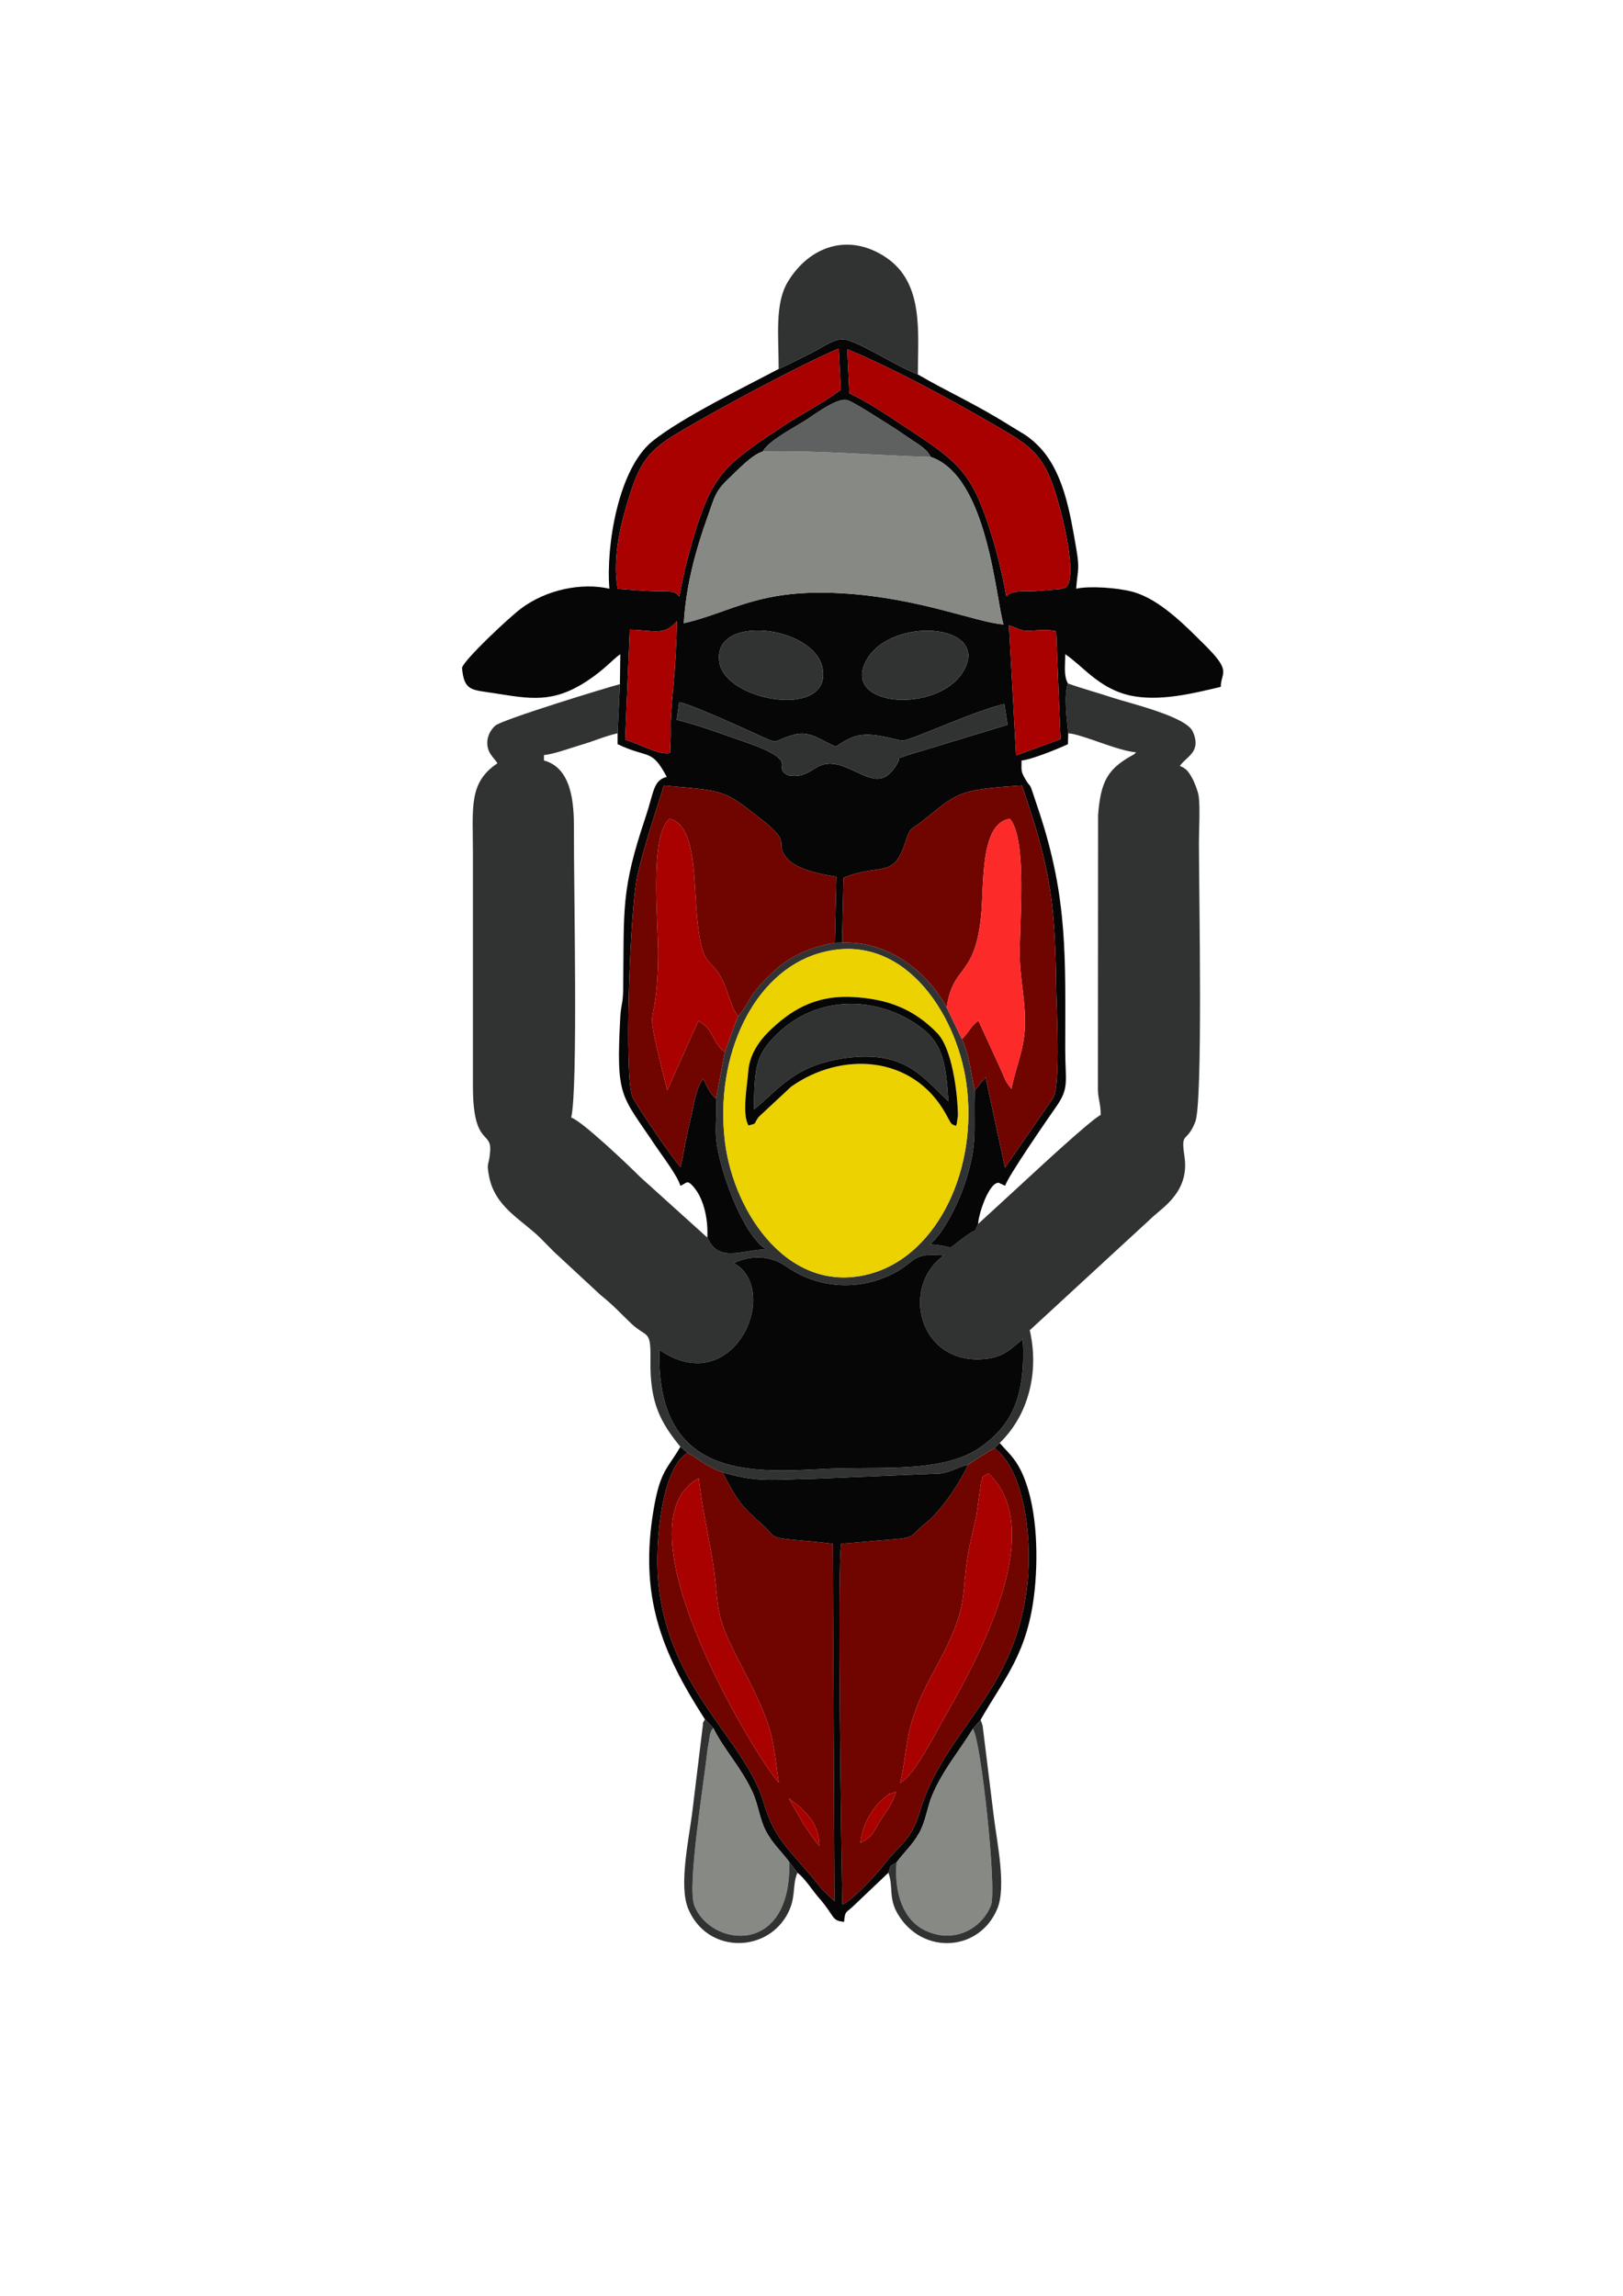 <?xml version="1.0" encoding="UTF-8"?>
<!DOCTYPE svg PUBLIC "-//W3C//DTD SVG 1.1//EN" "http://www.w3.org/Graphics/SVG/1.1/DTD/svg11.dtd">
<!-- Creator: CorelDRAW X7 -->
<svg xmlns="http://www.w3.org/2000/svg" xml:space="preserve" width="210mm" height="297mm" version="1.1" style="shape-rendering:geometricPrecision; text-rendering:geometricPrecision; image-rendering:optimizeQuality; fill-rule:evenodd; clip-rule:evenodd"
viewBox="0 0 21000 29700"
 xmlns:xlink="http://www.w3.org/1999/xlink">
 <defs>
  <style type="text/css">
   <![CDATA[
    .fil1 {fill:#060607}
    .fil0 {fill:#313333}
    .fil7 {fill:#5E615F}
    .fil4 {fill:#700500}
    .fil3 {fill:#878984}
    .fil5 {fill:#A90000}
    .fil2 {fill:#EBD200}
    .fil6 {fill:#FD2A2A}
   ]]>
  </style>
 </defs>
 <g id="Vrstva_x0020_1">
  <g id="_1979939516000">
   <path class="fil0" d="M13234 17325c38,729 -134,1118 -568,1410 -429,288 -1112,250 -1744,259 -884,13 -2441,333 -2390,-1531 967,662 1586,-779 962,-1123 226,-108 481,-96 672,39 416,294 945,325 1393,96 297,-151 226,-273 655,-234 -560,398 -333,1381 476,1343 298,-14 381,-132 544,-259zm-3853 -2549c-138,-1117 368,-2194 1214,-2443 1076,-318 1778,768 1907,1671 159,1120 -370,2204 -1195,2460 -1076,335 -1811,-762 -1926,-1688zm-578 3940l93 78c168,97 229,170 453,253 467,139 662,90 1185,83l1628 -67c187,-29 221,-86 364,-113 61,-47 292,-191 343,-214l66 -69c384,-370 510,-938 389,-1458l1579 -1455c141,-135 491,-338 423,-793 -50,-336 25,-161 139,-445 102,-251 48,-2966 48,-3620 0,-163 17,-447 -3,-596 -8,-58 -52,-176 -84,-233 -45,-81 -77,-128 -160,-158 82,-122 287,-179 167,-446 -87,-195 -818,-365 -1046,-440 -177,-59 -377,-113 -569,-181 -55,154 -16,446 4,644 195,17 631,226 879,247 -51,44 -9,14 -84,57 -281,165 -376,319 -409,755l-2 3561c7,136 36,172 36,317 -136,72 -796,684 -981,855l-605 556c-60,130 0,48 -120,130 -370,251 -91,163 -504,133 178,-144 377,-543 463,-818 158,-508 102,-635 117,-1173 -54,-243 -69,-458 -166,-665l-197 -407c-205,-388 -685,-861 -1353,-840l-94 2c-326,57 -573,174 -769,351 -101,91 -175,163 -274,291 -73,95 -130,229 -212,310l-168 459 -114 607c19,237 -28,380 18,638 76,420 350,1135 629,1310 -321,7 -614,179 -760,-152l-870 -785c-156,-157 -762,-732 -891,-767 90,-386 32,-2974 35,-3738 1,-306 -20,-784 -388,-882l0 -70c125,-11 331,-87 471,-129 177,-51 312,-114 482,-153l30 -635c-164,41 -1521,457 -1612,536 -63,55 -109,143 -104,236 7,123 75,166 132,251 -376,251 -318,568 -318,1163l0 2998c-3,805 244,583 223,858 -16,204 -49,132 -17,310 73,413 421,570 669,815 67,67 108,110 176,178l604 560c164,131 235,214 384,357 216,207 264,71 258,483 -9,567 139,813 387,1120z"/>
   <path class="fil1" d="M8788 9085c130,16 806,325 972,400 367,166 195,109 511,20 225,-63 380,98 545,152 169,-106 275,-187 565,-137 351,61 223,105 567,-30 268,-104 792,-329 1047,-381l41 267 -1296 394c-184,72 -60,-11 -136,117 -196,330 -392,144 -665,37 -408,-161 -397,170 -743,105 -236,-119 226,-166 -607,-449 -251,-85 -574,-208 -833,-268l32 -227zm4267 -996l166 64c127,24 263,-27 445,13l56 1397 -575 210 -92 -1684zm-584 585c-320,566 -1603,479 -1259,-135 322,-574 1602,-473 1259,135zm-3163 -105c-101,-638 1233,-477 1335,76 124,665 -1255,432 -1335,-76zm-638 1172c-136,38 -426,-134 -581,-171l60 -1424c310,7 447,84 610,-111 -5,277 -23,596 -49,872 -58,608 -14,385 -40,834zm1200 -3900c68,-133 394,-304 538,-394 126,-79 427,-311 558,-270 87,27 482,284 575,342 106,67 179,121 274,183 26,17 103,68 124,86 76,66 66,64 105,124 734,249 836,1815 940,2166 -345,-24 -1084,-342 -2074,-402 -1098,-67 -1434,244 -2062,386 26,-477 154,-946 303,-1363 98,-274 99,-341 293,-523 113,-106 286,-293 426,-335zm-1878 1776c-75,-425 51,-889 175,-1272 154,-476 335,-586 710,-807 425,-251 1535,-849 1975,-1028l27 532c-214,164 -508,313 -731,460 -705,469 -900,597 -1122,1280 -94,290 -181,623 -236,935 -69,-91 -143,-59 -376,-71 -143,-7 -279,-19 -422,-29zm3719 -2094c-215,-141 -475,-322 -721,-435l-27 -570c630,259 1411,691 1972,1018 373,218 558,334 711,806 77,235 276,977 175,1220 -62,63 -6,28 -107,59l-319 26c-152,7 -306,-15 -374,69 -59,-329 -134,-631 -236,-936 -228,-681 -403,-818 -1074,-1257zm-1636 -750c-438,232 -1251,629 -1631,933 -445,357 -605,1360 -559,1910 -355,-82 -818,9 -1151,262 -155,118 -729,657 -756,761 26,304 126,283 413,328 469,74 761,135 1206,-158 229,-150 334,-282 429,-346l-5 388 -30 635 0 141c402,192 438,50 636,423 -178,47 -163,191 -278,533 -317,941 -273,1173 -286,2219 -2,182 -28,194 -37,351 -57,1058 10,1002 452,1665 83,124 291,395 325,522 75,-27 81,-79 149,-10 148,149 213,427 200,680 146,331 439,159 760,152 -279,-175 -553,-890 -629,-1310 -46,-258 1,-401 -18,-638 -85,-74 -121,-163 -164,-259 -96,100 -126,368 -174,557 -50,202 -79,386 -120,586 -99,-100 -551,-763 -622,-904 -113,-227 -35,-2443 62,-2867 94,-412 226,-784 343,-1165 790,72 765,47 1256,433 433,339 152,287 338,509 114,138 418,205 638,238l-20 854 94 -2 19 -839c491,-198 648,27 804,-474 59,-188 79,-151 207,-252 465,-369 447,-414 1297,-467 338,990 429,1424 442,2568 3,287 60,1280 -36,1470l-625 905 -252 -1170 -140 171c-15,538 41,665 -117,1173 -86,275 -285,674 -463,818 413,30 134,118 504,-133 120,-82 60,0 120,-130 6,-139 143,-540 266,-533l84 39c30,-115 558,-877 664,-1029 169,-242 113,-325 113,-734 0,-1173 39,-1943 -340,-3082 -162,-487 -71,-227 -192,-443 -44,-80 -33,-105 -33,-214 132,-11 488,-158 600,-211l4 -141c-20,-198 -59,-490 -4,-644 -57,-101 -35,-226 -35,-379 226,151 429,433 813,528 395,97 863,-27 1199,-105 5,-196 146,-193 -202,-538 -252,-250 -582,-593 -933,-691 -204,-56 -571,-79 -736,-41 21,-258 49,-246 0,-529 -80,-462 -165,-1003 -502,-1332 -132,-128 -198,-151 -353,-248 -463,-291 -798,-432 -1193,-663 -289,-113 -658,-364 -914,-446 -142,-45 -306,90 -452,162 -146,73 -293,150 -435,213z"/>
   <path class="fil1" d="M13234 17325c-163,127 -246,245 -544,259 -809,38 -1036,-945 -476,-1343 -429,-39 -358,83 -655,234 -448,229 -977,198 -1393,-96 -191,-135 -446,-147 -672,-39 624,344 5,1785 -962,1123 -51,1864 1506,1544 2390,1531 632,-9 1315,29 1744,-259 434,-292 606,-681 568,-1410z"/>
   <path class="fil2" d="M9686 14560c-89,-138 -18,-512 -4,-702 16,-227 159,-409 266,-514 258,-251 573,-472 1081,-446 461,23 798,159 1096,465 192,197 264,754 270,1068l-16 109c-1,-5 -4,18 -9,25 -73,-26 -55,-16 -131,-153 -428,-770 -1356,-811 -2001,-355l-420 391c-77,102 -11,79 -132,112zm-305 216c115,926 850,2023 1926,1688 825,-256 1354,-1340 1195,-2460 -129,-903 -831,-1989 -1907,-1671 -846,249 -1352,1326 -1214,2443z"/>
   <path class="fil3" d="M12044 5912c-714,-19 -1423,-88 -2174,-71 -140,42 -313,229 -426,335 -194,182 -195,249 -293,523 -149,417 -277,886 -303,1363 628,-142 964,-453 2062,-386 990,60 1729,378 2074,402 -104,-351 -206,-1917 -940,-2166z"/>
   <path class="fil4" d="M11134 23839c14,-219 167,-490 346,-610 94,-64 -73,18 113,-49 -44,155 -121,243 -193,357 -130,206 -96,210 -266,302zm513 -773c98,-421 60,-605 240,-1044 124,-302 281,-527 420,-845 199,-454 140,-581 215,-1051 26,-168 82,-369 113,-524l59 -425c57,-136 -44,-17 93,-119 784,733 -134,2404 -561,3149 -119,208 -393,760 -579,859zm879 -4116c-111,240 -353,601 -552,756 -202,158 -105,186 -455,211 -213,16 -421,38 -634,53 -56,273 3,4081 14,4668 121,-40 456,-404 545,-524 157,-209 354,-315 448,-645 318,-1109 1257,-1535 1404,-3007 62,-617 -59,-1464 -427,-1726 -51,23 -282,167 -343,214z"/>
   <path class="fil4" d="M10205 23264l153 118c156,159 232,259 245,500 -69,-81 -131,-175 -209,-290l-189 -328zm-128 -205c-192,-168 -2167,-3321 -1037,-3935 48,405 121,705 183,1086 74,450 19,610 213,1024 136,291 280,537 407,827 177,406 164,549 234,998zm-728 -4012c-224,-83 -285,-156 -453,-253 -331,188 -426,1155 -379,1666 129,1399 1124,2037 1366,2866 148,508 367,623 753,1115l162 154 -23 -4624c-178,-23 -341,-37 -513,-52 -316,-29 -226,-46 -403,-201 -244,-215 -306,-278 -510,-671z"/>
   <path class="fil4" d="M9265 14214l114 -607c-175,-126 -137,-291 -343,-400l-403 898c-339,-1364 -136,-590 -117,-1726 7,-418 -123,-1553 146,-1787 364,78 306,863 365,1354 62,512 128,449 256,623 129,175 143,403 264,579 82,-81 139,-215 212,-310 99,-128 173,-200 274,-291 196,-177 443,-294 769,-351l20 -854c-220,-33 -524,-100 -638,-238 -186,-222 95,-170 -338,-509 -491,-386 -466,-361 -1256,-433 -117,381 -249,753 -343,1165 -97,424 -175,2640 -62,2867 71,141 523,804 622,904 41,-200 70,-384 120,-586 48,-189 78,-457 174,-557 43,96 79,185 164,259z"/>
   <path class="fil4" d="M10896 12194c668,-21 1148,452 1353,840 83,-568 367,-374 447,-1201 37,-392 -17,-1189 371,-1241 230,272 120,1358 128,1787 5,297 75,572 67,881 -9,333 -118,526 -174,826l-38 -48c-5,-7 -27,-39 -32,-49 -10,-17 -45,-98 -55,-124l-303 -661c-106,76 -125,157 -214,237 97,207 112,422 166,665l140 -171 252 1170 625 -905c96,-190 39,-1183 36,-1470 -13,-1144 -104,-1578 -442,-2568 -850,53 -832,98 -1297,467 -128,101 -148,64 -207,252 -156,501 -313,276 -804,474l-19 839z"/>
   <path class="fil1" d="M12869 18736c368,262 489,1109 427,1726 -147,1472 -1086,1898 -1404,3007 -94,330 -291,436 -448,645 -89,120 -424,484 -545,524 -11,-587 -70,-4395 -14,-4668 213,-15 421,-37 634,-53 350,-25 253,-53 455,-211 199,-155 441,-516 552,-756 -143,27 -177,84 -364,113l-1628 67c-523,7 -718,56 -1185,-83 204,393 266,456 510,671 177,155 87,172 403,201 172,15 335,29 513,52l23 4624 -162 -154c-386,-492 -605,-607 -753,-1115 -242,-829 -1237,-1467 -1366,-2866 -47,-511 48,-1478 379,-1666l-93 -78c-157,276 -258,298 -343,795 -196,1135 100,1862 661,2731 37,38 72,76 109,114 130,268 365,515 508,830 74,163 89,342 171,500 88,169 213,275 303,402l105 139c90,61 196,231 280,326 211,241 157,295 325,309 11,-127 16,-116 98,-184l475 -451c40,-108 -3,-68 105,-133 88,-123 206,-225 292,-379 89,-158 102,-331 173,-498 135,-318 359,-583 523,-852 38,-41 67,-77 100,-116 302,-534 619,-862 701,-1694 46,-462 29,-1112 -182,-1536 -84,-167 -166,-229 -272,-352l-66 69z"/>
   <path class="fil5" d="M7992 7617c143,10 279,22 422,29 233,12 307,-20 376,71 55,-312 142,-645 236,-935 222,-683 417,-811 1122,-1280 223,-147 517,-296 731,-460l-27 -532c-440,179 -1550,777 -1975,1028 -375,221 -556,331 -710,807 -124,383 -250,847 -175,1272z"/>
   <path class="fil5" d="M10990 5088c246,113 506,294 721,435 671,439 846,576 1074,1257 102,305 177,607 236,936 68,-84 222,-62 374,-69l319 -26c101,-31 45,4 107,-59 101,-243 -98,-985 -175,-1220 -153,-472 -338,-588 -711,-806 -561,-327 -1342,-759 -1972,-1018l27 570z"/>
   <path class="fil0" d="M10075 4773c142,-63 289,-140 435,-213 146,-72 310,-207 452,-162 256,82 625,333 914,446 0,-543 81,-1179 -408,-1511 -484,-328 -995,-150 -1274,312 -171,282 -119,697 -119,1128z"/>
   <path class="fil3" d="M11600 24094c-33,419 100,754 376,882 392,182 743,-50 847,-331 76,-204 -129,-2132 -235,-2280 -164,269 -388,534 -523,852 -71,167 -84,340 -173,498 -86,154 -204,256 -292,379z"/>
   <path class="fil3" d="M10212 24088c-90,-127 -215,-233 -303,-402 -82,-158 -97,-337 -171,-500 -143,-315 -378,-562 -508,-830 -33,40 -16,8 -41,73l-35 211c-48,437 -265,1759 -171,2007 205,541 1261,673 1229,-559z"/>
   <path class="fil5" d="M9379 13607l168 -459c-121,-176 -135,-404 -264,-579 -128,-174 -194,-111 -256,-623 -59,-491 -1,-1276 -365,-1354 -269,234 -139,1369 -146,1787 -19,1136 -222,362 117,1726l403 -898c206,109 168,274 343,400z"/>
   <path class="fil6" d="M12249 13034l197 407c89,-80 108,-161 214,-237l303 661c10,26 45,107 55,124 5,10 27,42 32,49l38 48c56,-300 165,-493 174,-826 8,-309 -62,-584 -67,-881 -8,-429 102,-1515 -128,-1787 -388,52 -334,849 -371,1241 -80,827 -364,633 -447,1201z"/>
   <path class="fil0" d="M9753 14356c327,-263 525,-583 1207,-671 760,-98 987,263 1312,563 -32,-470 -66,-730 -337,-942 -520,-405 -1313,-465 -1864,55 -304,287 -305,448 -318,995z"/>
   <path class="fil5" d="M11647 23066c186,-99 460,-651 579,-859 427,-745 1345,-2416 561,-3149 -137,102 -36,-17 -93,119l-59 425c-31,155 -87,356 -113,524 -75,470 -16,597 -215,1051 -139,318 -296,543 -420,845 -180,439 -142,623 -240,1044z"/>
   <path class="fil5" d="M10077 23059c-70,-449 -57,-592 -234,-998 -127,-290 -271,-536 -407,-827 -194,-414 -139,-574 -213,-1024 -62,-381 -135,-681 -183,-1086 -1130,614 845,3767 1037,3935z"/>
   <path class="fil0" d="M10271 9505c-316,89 -144,146 -511,-20 -166,-75 -842,-384 -972,-400l-32 227c259,60 582,183 833,268 833,283 371,330 607,449 346,65 335,-266 743,-105 273,107 469,293 665,-37 76,-128 -48,-45 136,-117l1296 -394 -41 -267c-255,52 -779,277 -1047,381 -344,135 -216,91 -567,30 -290,-50 -396,31 -565,137 -165,-54 -320,-215 -545,-152z"/>
   <path class="fil0" d="M12471 8674c343,-608 -937,-709 -1259,-135 -344,614 939,701 1259,135z"/>
   <path class="fil0" d="M9308 8569c80,508 1459,741 1335,76 -102,-553 -1436,-714 -1335,-76z"/>
   <path class="fil5" d="M8670 9741c26,-449 -18,-226 40,-834 26,-276 44,-595 49,-872 -163,195 -300,118 -610,111l-60 1424c155,37 445,209 581,171z"/>
   <path class="fil5" d="M13147 9773l575 -210 -56 -1397c-182,-40 -318,11 -445,-13l-166 -64 92 1684z"/>
   <path class="fil7" d="M9870 5841c751,-17 1460,52 2174,71 -39,-60 -29,-58 -105,-124 -21,-18 -98,-69 -124,-86 -95,-62 -168,-116 -274,-183 -93,-58 -488,-315 -575,-342 -131,-41 -432,191 -558,270 -144,90 -470,261 -538,394z"/>
   <path class="fil1" d="M9753 14356c13,-547 14,-708 318,-995 551,-520 1344,-460 1864,-55 271,212 305,472 337,942 -325,-300 -552,-661 -1312,-563 -682,88 -880,408 -1207,671zm-67 204c121,-33 55,-10 132,-112l420 -391c645,-456 1573,-415 2001,355 76,137 58,127 131,153 5,-7 8,-30 9,-25l16 -109c-6,-314 -78,-871 -270,-1068 -298,-306 -635,-442 -1096,-465 -508,-26 -823,195 -1081,446 -107,105 -250,287 -266,514 -14,190 -85,564 4,702z"/>
   <path class="fil0" d="M10317 24227l-105 -139c32,1232 -1024,1100 -1229,559 -94,-248 123,-1570 171,-2007l35 -211c25,-65 8,-33 41,-73 -37,-38 -72,-76 -109,-114 -49,92 -13,3 -32,119l-134 1101c-46,350 -172,938 -51,1229 238,575 987,579 1271,95 135,-231 68,-374 142,-559z"/>
   <path class="fil0" d="M12588 22365c106,148 311,2076 235,2280 -104,281 -455,513 -847,331 -276,-128 -409,-463 -376,-882 -108,65 -65,25 -105,133 67,187 -3,327 124,538 319,532 1056,483 1286,-74 118,-285 -6,-863 -47,-1198l-143 -1162c-2,-10 -6,-20 -8,-29l-19 -53c-33,39 -62,75 -100,116z"/>
   <path class="fil5" d="M11134 23839c170,-92 136,-96 266,-302 72,-114 149,-202 193,-357 -186,67 -19,-15 -113,49 -179,120 -332,391 -346,610z"/>
   <path class="fil5" d="M10205 23264l189 328c78,115 140,209 209,290 -13,-241 -89,-341 -245,-500l-153 -118z"/>
  </g>
 </g>
</svg>
